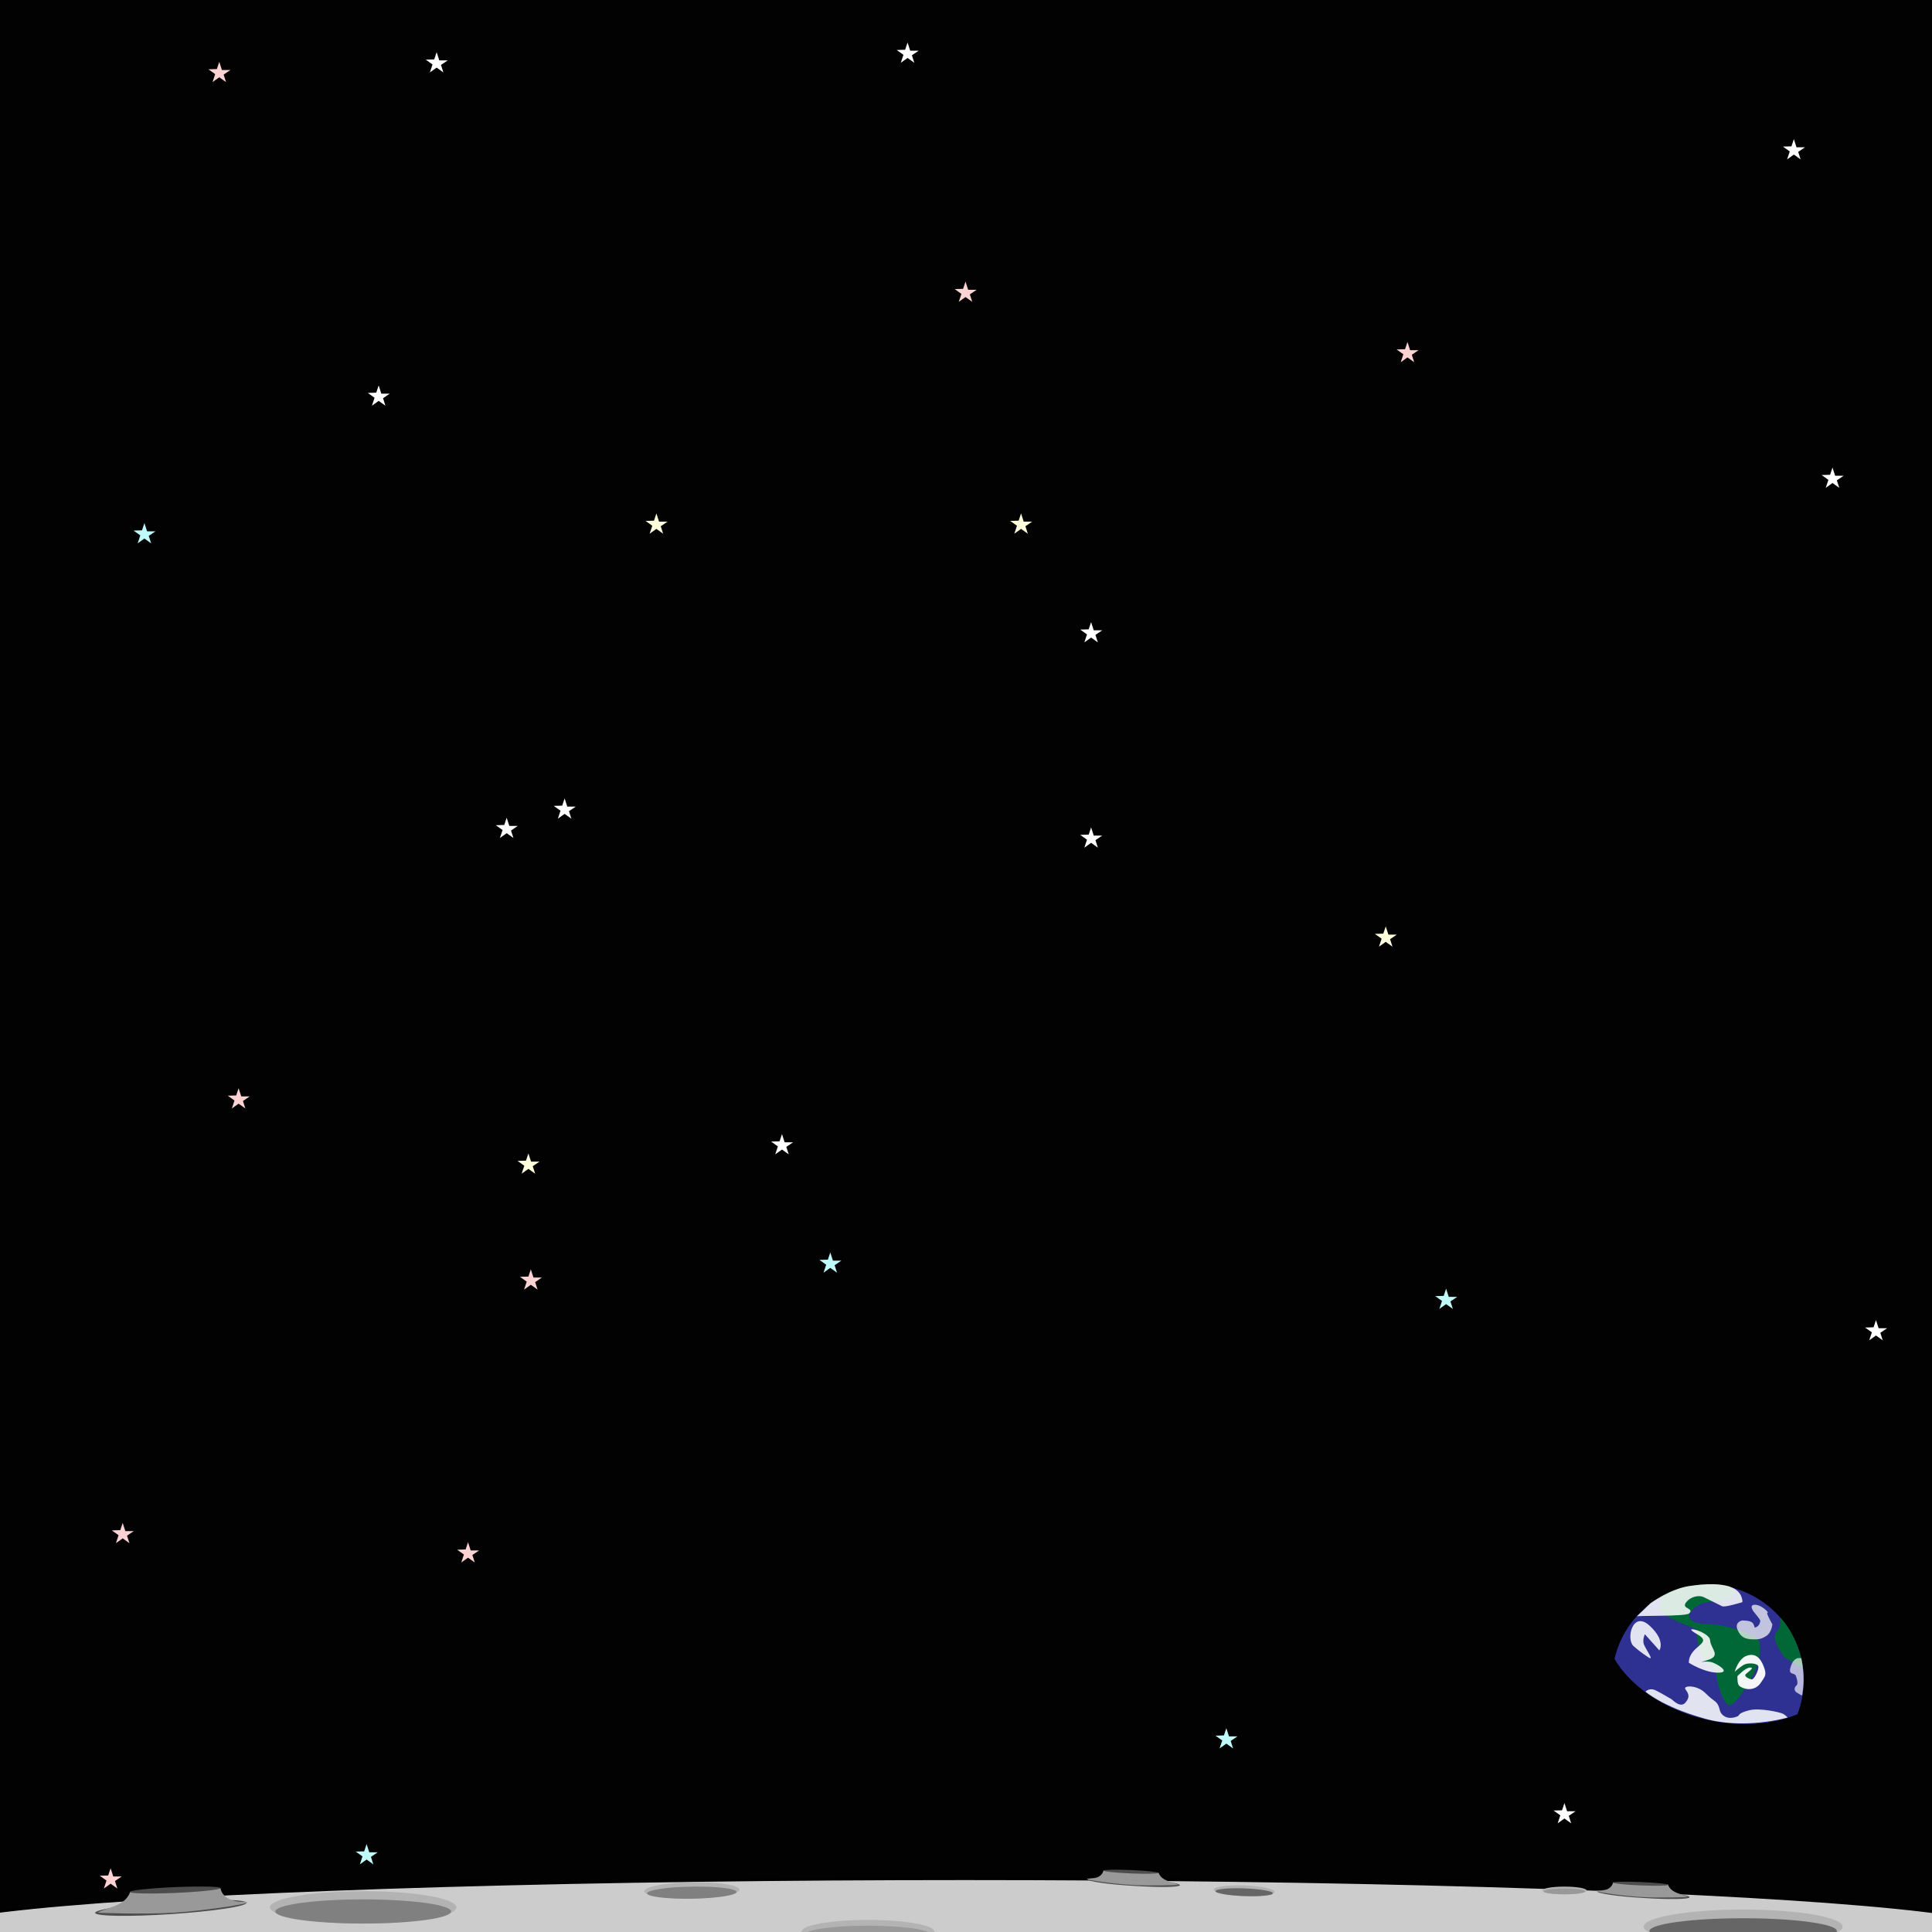 <?xml version="1.0" encoding="utf-8"?>
<!-- Generator: Adobe Illustrator 19.0.0, SVG Export Plug-In . SVG Version: 6.00 Build 0)  -->
<svg version="1.1" id="Layer_1" xmlns="http://www.w3.org/2000/svg" xmlns:xlink="http://www.w3.org/1999/xlink" x="0px" y="0px" width="800" height ="800"
	 viewBox="-79 -120 800 800" style="enable-background:new -79 -120 800 800;" xml:space="preserve">
<rect x="-79" y="-120" width="800" height="800" fill="#333333" stroke="none"/>
<style type="text/css">
	.st0{fill:#020202;stroke:#000000;stroke-miterlimit:10;}
	.st1{fill:#CCCCCC;stroke:#000000;stroke-miterlimit:10;}
	.st2{fill:#B3B3B3;}
	.st3{fill:#808080;}
	.st4{fill:#999999;}
	.st5{fill:#666666;}
	.st6{fill:#FFFEDC;}
	.st7{fill:#FCD2D2;}
	.st8{fill:#FFFFFF;}
	.st9{fill:#C0F9F9;}
	.st10{fill:#2E3192;stroke:#000000;stroke-miterlimit:10;}
	.st11{fill:#006837;}
	.st12{opacity:0.86;fill:#FFFFFF;enable-background:new    ;}
	.st13{opacity:0.71;fill:#FFFFFF;enable-background:new    ;}
	.st14{opacity:0.95;fill:#FFFFFF;enable-background:new    ;}
	.st15{opacity:0.66;fill:#FFFFFF;enable-background:new    ;}
	.st16{opacity:0.88;fill:#FFFFFF;enable-background:new    ;}
	.st17{fill:#4D4D4D;}
</style>
<rect id="XMLID_1_" x="-83" y="-126" class="st0" width="804" height="800"/>
<ellipse id="XMLID_2_" class="st1" cx="320.5" cy="679.5" rx="430.5" ry="21.5"/>
<g id="XMLID_4_">
	<ellipse id="XMLID_3_" class="st2" cx="71.4" cy="669.8" rx="38.6" ry="6.7"/>
	<ellipse id="XMLID_5_" class="st3" cx="71.4" cy="671.5" rx="36.4" ry="5"/>
</g>
<g id="XMLID_7_">
	<ellipse id="XMLID_9_" class="st2" cx="280.4" cy="679.8" rx="27.5" ry="4.8"/>
	<ellipse id="XMLID_8_" class="st4" cx="280.4" cy="681" rx="25.9" ry="3.6"/>
</g>
<g id="XMLID_19_">
	
		<ellipse id="XMLID_21_" transform="matrix(-1.625847e-002 -1 1 -1.625847e-002 -451.956 880.983)" class="st2" cx="207.4" cy="662.8" rx="3.4" ry="19.7"/>
	
		<ellipse id="XMLID_20_" transform="matrix(-1.625847e-002 -1 1 -1.625847e-002 -452.856 881.898)" class="st3" cx="207.4" cy="663.7" rx="2.5" ry="18.5"/>
</g>
<g id="XMLID_10_">
	
		<ellipse id="XMLID_12_" transform="matrix(3.751063e-002 -0.999 0.999 3.751063e-002 -242.305 1074.037)" class="st2" cx="436.4" cy="662.8" rx="2.2" ry="12.6"/>
	
		<ellipse id="XMLID_11_" transform="matrix(3.751063e-002 -0.999 0.999 3.751063e-002 -242.907 1074.613)" class="st5" cx="436.4" cy="663.4" rx="1.6" ry="11.9"/>
</g>
<g id="XMLID_13_">
	<ellipse id="XMLID_15_" class="st2" cx="642.8" cy="677.8" rx="41.2" ry="7.1"/>
	<ellipse id="XMLID_14_" class="st5" cx="642.8" cy="679.6" rx="38.8" ry="5.3"/>
</g>
<g id="XMLID_16_">
	<ellipse id="XMLID_18_" class="st2" cx="568.8" cy="662.8" rx="9.2" ry="1.6"/>
	<ellipse id="XMLID_17_" class="st4" cx="568.8" cy="663.2" rx="8.6" ry="1.2"/>
</g>
<polygon id="XMLID_6_" class="st6" points="138.8,360.6 139.8,357.6 140.9,361 144.4,361 141.6,362.9 142.6,366 139.8,364 137,366 
	138.1,362.7 135.3,360.7 "/>
<polygon id="XMLID_33_" class="st6" points="191.8,95.6 192.8,92.6 193.9,96 197.4,96 194.6,97.9 195.6,101 192.8,99 190,101 
	191.1,97.7 188.3,95.7 "/>
<polygon id="XMLID_27_" class="st6" points="493.8,266.6 494.8,263.6 495.9,267 499.4,267 496.6,268.9 497.6,272 494.8,270 492,272 
	493.1,268.7 490.3,266.7 "/>
<polygon id="XMLID_39_" class="st6" points="342.8,95.6 343.8,92.6 344.9,96 348.4,96 345.6,97.9 346.6,101 343.8,99 341,101 
	342.1,97.7 339.3,95.7 "/>
<polygon id="XMLID_25_" class="st7" points="139.8,408.6 140.8,405.6 141.9,409 145.4,409 142.6,410.9 143.6,414 140.8,412 138,414 
	139.1,410.7 136.3,408.7 "/>
<polygon id="XMLID_47_" class="st7" points="113.8,521.6 114.8,518.6 115.9,522 119.4,522 116.6,523.9 117.6,527 114.8,525 112,527 
	113.1,523.7 110.3,521.7 "/>
<polygon id="XMLID_36_" class="st7" points="319.8,-0.4 320.8,-3.4 321.9,0 325.4,0 322.6,1.9 323.6,5 320.8,3 318,5 319.1,1.7 
	316.3,-0.3 "/>
<polygon id="XMLID_37_" class="st7" points="10.8,-91.4 11.8,-94.4 12.9,-91 16.4,-91 13.6,-89.1 14.6,-86 11.8,-88 9,-86 
	10.1,-89.3 7.3,-91.3 "/>
<polygon id="XMLID_35_" class="st7" points="502.8,24.6 503.8,21.6 504.9,25 508.4,25 505.6,26.9 506.6,30 503.8,28 501,30 
	502.1,26.7 499.3,24.7 "/>
<polygon id="XMLID_30_" class="st7" points="-29.2,513.6 -28.2,510.6 -27.1,514 -23.6,514 -26.4,515.9 -25.4,519 -28.2,517 -31,519 
	-29.9,515.7 -32.7,513.7 "/>
<polygon id="XMLID_45_" class="st7" points="-34.2,656.6 -33.2,653.6 -32.1,657 -28.6,657 -31.4,658.9 -30.4,662 -33.2,660 -36,662 
	-34.9,658.7 -37.7,656.7 "/>
<polygon id="XMLID_26_" class="st7" points="18.8,333.6 19.8,330.6 20.9,334 24.4,334 21.6,335.9 22.6,339 19.8,337 17,339 
	18.1,335.7 15.3,333.7 "/>
<polygon id="XMLID_24_" class="st8" points="243.8,352.6 244.8,349.6 245.9,353 249.4,353 246.6,354.9 247.6,358 244.8,356 242,358 
	243.1,354.7 240.3,352.7 "/>
<polygon id="XMLID_50_" class="st8" points="371.8,225.6 372.8,222.6 373.9,226 377.4,226 374.6,227.9 375.6,231 372.8,229 370,231 
	371.1,227.7 368.3,225.7 "/>
<polygon id="XMLID_49_" class="st8" points="295.8,-99.4 296.8,-102.4 297.9,-99 301.4,-99 298.6,-97.1 299.6,-94 296.8,-96 
	294,-94 295.1,-97.3 292.3,-99.3 "/>
<polygon id="XMLID_48_" class="st8" points="153.8,213.6 154.8,210.6 155.9,214 159.4,214 156.6,215.9 157.6,219 154.8,217 152,219 
	153.1,215.7 150.3,213.7 "/>
<polygon id="XMLID_43_" class="st8" points="567.8,629.6 568.8,626.6 569.9,630 573.4,630 570.6,631.9 571.6,635 568.8,633 566,635 
	567.1,631.7 564.3,629.7 "/>
<polygon id="XMLID_42_" class="st8" points="696.8,429.6 697.8,426.6 698.9,430 702.4,430 699.6,431.9 700.6,435 697.8,433 695,435 
	696.1,431.7 693.3,429.7 "/>
<polygon id="XMLID_40_" class="st8" points="678.8,76.6 679.8,73.6 680.9,77 684.4,77 681.6,78.9 682.6,82 679.8,80 677,82 
	678.1,78.7 675.3,76.7 "/>
<polygon id="XMLID_41_" class="st8" points="662.8,-59.4 663.8,-62.4 664.9,-59 668.4,-59 665.6,-57.1 666.6,-54 663.8,-56 661,-54 
	662.1,-57.3 659.3,-59.3 "/>
<polygon id="XMLID_31_" class="st8" points="371.8,140.6 372.8,137.6 373.9,141 377.4,141 374.6,142.9 375.6,146 372.8,144 370,146 
	371.1,142.7 368.3,140.7 "/>
<polygon id="XMLID_32_" class="st8" points="76.8,42.6 77.8,39.6 78.9,43 82.4,43 79.6,44.9 80.6,48 77.8,46 75,48 76.1,44.7 
	73.3,42.7 "/>
<polygon id="XMLID_38_" class="st8" points="100.8,-95.4 101.8,-98.4 102.9,-95 106.4,-95 103.6,-93.1 104.6,-90 101.8,-92 99,-90 
	100.1,-93.3 97.3,-95.3 "/>
<polygon id="XMLID_29_" class="st8" points="129.8,221.6 130.8,218.6 131.9,222 135.4,222 132.6,223.9 133.6,227 130.8,225 128,227 
	129.1,223.7 126.3,221.7 "/>
<polygon id="XMLID_23_" class="st9" points="263.8,401.6 264.8,398.6 265.9,402 269.4,402 266.6,403.9 267.6,407 264.8,405 262,407 
	263.1,403.7 260.3,401.7 "/>
<polygon id="XMLID_46_" class="st9" points="427.8,598.6 428.8,595.6 429.9,599 433.4,599 430.6,600.9 431.6,604 428.8,602 426,604 
	427.1,600.7 424.3,598.7 "/>
<polygon id="XMLID_44_" class="st9" points="71.8,646.6 72.8,643.6 73.9,647 77.4,647 74.6,648.9 75.6,652 72.8,650 70,652 
	71.1,648.7 68.3,646.7 "/>
<polygon id="XMLID_34_" class="st9" points="-20.2,99.6 -19.2,96.6 -18.1,100 -14.6,100 -17.4,101.9 -16.4,105 -19.2,103 -22,105 
	-20.9,101.7 -23.7,99.7 "/>
<polygon id="XMLID_28_" class="st9" points="518.8,416.6 519.8,413.6 520.9,417 524.4,417 521.6,418.9 522.6,422 519.8,420 517,422 
	518.1,418.7 515.3,416.7 "/>
<path id="XMLID_53_" class="st10" d="M589,567c6.6,11.4,20.4,21.2,37.9,25.4c14.3,3.4,28.2,2.3,38.8-2.2c1.7-4.5,2.7-9.4,2.7-14.4
	c0-22.2-18-40.1-40.1-40.1C609.1,535.6,593,549,589,567z"/>
<path id="XMLID_22_" class="st11" d="M623.3,554.5c0,0,0.6,7.3,2.2,11.4c1.6,4.1,6,4,6.2,7.4s2.5,11.3,4.9,12.7
	c2.4,1.3,8.8-9,11.2-14.4s2.4-10.7,1.4-12.6s-12.6-5.8-17.3-6.2c-4.8-0.3-7.1-0.5-7.1-0.5s-6.8-1.2-3.4-5.2c3.3-4,8-3.9,10.3-4
	s6.3-2.4,7.3-2.3c0.9,0.2,0.1-3-2.1-4c-17.1-3.2-28.3,4.4-28.3,4.4s-0.7,4,0.5,6.3C610.1,549.8,623.3,554.5,623.3,554.5z"/>
<path id="XMLID_51_" class="st11" d="M658.2,549.8c0.1-0.2,0.3,2.4-0.4,4.2s-1.9,1.7-1.9,4s2.7,6.5,3.6,7.7s3.4,2.3,4.3,3.1
	s3.7,1.8,3.7,1.8s-0.1-4.4-3.1-11.1S658.2,549.9,658.2,549.8z"/>
<path id="XMLID_52_" class="st12" d="M597.3,561.5c-3-2.9-0.3-14.7,6.7-8.4c6.9,6.3,4.1,10.3,4.1,10.3l-6-6.7c0,0-1.1,2.3-0.4,4.2
	c0.7,1.9,4.8,7.5,1.6,5.2C600.7,564.4,598.6,562.7,597.3,561.5z"/>
<path id="XMLID_55_" class="st12" d="M598.8,549.3c0.5-0.4,20.3,0.1,21.6-1.2c2.4-2.3-3.3-1.8-1.3-4.5s5.6-3.1,7.3-2.3
	s6.6,3.3,7.7,3.8c1.1,0.6,8.4-1.7,8.4-1.7s0.3-4.3-4.7-6.2c-5.9-2.3-15.1-0.7-17-0.5c-7.8,1-16.3,7.1-16.3,7.1L598.8,549.3z"/>
<path id="XMLID_58_" class="st13" d="M646.5,551.8c-1-0.8-4.1-0.8-4.1-0.8s-3.3,0.6-1.9,3.9c1.4,3.3,3.5,3.8,6,3.9s3.7,0,5.9-1.4
	s2.5-4.8,2.5-4.8s-2.9-5.1-2-4.8s-2.3-3.3-5.2-3.3c-2.8,0-0.5,2.9-0.5,2.9s2.3,2.8,2.6,3.4c0.3,0.6-0.3,2.8-2.1,3.1
	C647.6,554.6,647.5,552.6,646.5,551.8z"/>
<path id="XMLID_59_" class="st12" d="M602.4,580.5c0,0,1.5-1.9,4.3-0.5s5.8,3.3,6.3,3.5c0.5,0.3,3.8,4,5.9,1.5
	c2.1-2.4,1.2-3.8,0-5.5c-1.2-1.6,4.7-2,8.3,1.6s4.2,3,5.2,4.9s0.4,3.3,2.7,4.7s5.5,0.1,5.8-0.3c0.3-0.4,0.5-1.3,4.8-2.3
	c4.3-0.9,12.5,0.9,13.7,1.6s1.8,1.5,1.8,1.5s-18.4,5.3-35.1,0.2C609.3,586.6,602.4,580.5,602.4,580.5z"/>
<path id="XMLID_56_" class="st14" d="M640.4,574.1c0.1,3.3,0.1,4,2.5,4.9s5.4,0.5,7.2-2.2s2.6-3.2,1.2-6.8s-3.5-5.6-7-4.4
	c-3.5,1.2-5,6.6-5,6.6s2.6-2.3,4.1-3s5.5-0.6,5.7,0.9s-1.8,5.5-2.8,5.3s-3.5-1.2-2.3-2.3c1.3-1.1,3.6-2.7,1.7-2.6
	C643.7,570.5,640.4,574.1,640.4,574.1z"/>
<path id="XMLID_57_" class="st15" d="M666.9,566.7c0,0-2.8-1.2-4.3,3.1s1.5,2.4,2.1,4.3c0.6,1.9,0.9,3.3,0.1,3.9c-0.8,0.6-1,2,0,2.7
	s2.4,1.4,2.4,1.4s0.8-4.4,0.6-7.8C667.8,570.9,666.9,566.7,666.9,566.7z"/>
<path id="XMLID_54_" class="st16" d="M620.3,568.5c0.1-7.4,10.7-7.8,3.3-11.9c-7.3-4.1,5.3-1,5.5,2.6c0.3,3.6,4.8,6.4-1,8.2
	s-0.8-0.2,2.3,1.1s7.2,4.3,1.6,4.1C626.5,572.5,620.3,568.5,620.3,568.5z"/>
<g id="XMLID_63_">
	
		<ellipse id="XMLID_62_" transform="matrix(-6.625603e-002 -0.998 0.998 -6.625603e-002 -677.484 706.005)" class="st17" cx="-8.4" cy="670" rx="2.6" ry="31.4"/>
	<path id="XMLID_61_" class="st4" d="M-38.6,672c4-2.3,11.4-2.6,13.5-8.6l18.5-0.4l18.9-1.2c0,0,0.5,5.7,9.3,5.7S6.1,671.2-7,672
		S-38.6,672-38.6,672z"/>
	
		<ellipse id="XMLID_60_" transform="matrix(-4.281401e-002 -0.999 0.999 -4.281401e-002 -668.679 684.591)" class="st17" cx="-6.4" cy="662.6" rx="1.2" ry="18.8"/>
</g>
<g id="XMLID_65_">
	<path id="XMLID_68_" class="st17" d="M371.4,658.2c-0.1,0.8,8.4,2.1,19,2.7c10.5,0.7,19.1,0.6,19.2-0.3c0.1-0.8-8.4-2.1-19-2.7
		C380.1,657.2,371.5,657.3,371.4,658.2z"/>
	<path id="XMLID_67_" class="st4" d="M408.9,660.5c-2.4-1.3-6.9-1.5-8.2-5.1l-11.3-0.2l-11.5-0.7c0,0-0.3,3.4-5.7,3.4
		c-5.4,0,9.4,2.2,17.4,2.6C397.6,661,408.9,660.5,408.9,660.5z"/>
	
		<ellipse id="XMLID_66_" transform="matrix(-4.134059e-002 0.999 -0.999 -4.134059e-002 1059.85 293.218)" class="st17" cx="389.3" cy="655.1" rx="0.7" ry="11.4"/>
</g>
<g id="XMLID_69_">
	<path id="XMLID_72_" class="st17" d="M582.4,663.2c-0.1,0.8,8.4,2.1,19,2.7c10.5,0.7,19.1,0.6,19.2-0.3s-8.4-2.1-19-2.7
		C591.1,662.2,582.5,662.3,582.4,663.2z"/>
	<path id="XMLID_71_" class="st4" d="M619.9,665.5c-2.4-1.3-6.9-1.5-8.2-5.1l-11.3-0.2l-11.5-0.7c0,0-0.3,3.4-5.7,3.4
		s9.4,2.2,17.4,2.6C608.6,666,619.9,665.5,619.9,665.5z"/>
	
		<ellipse id="XMLID_70_" transform="matrix(-4.134059e-002 0.999 -0.999 -4.134059e-002 1284.578 87.596)" class="st17" cx="600.3" cy="660.1" rx="0.7" ry="11.4"/>
</g>
</svg>

